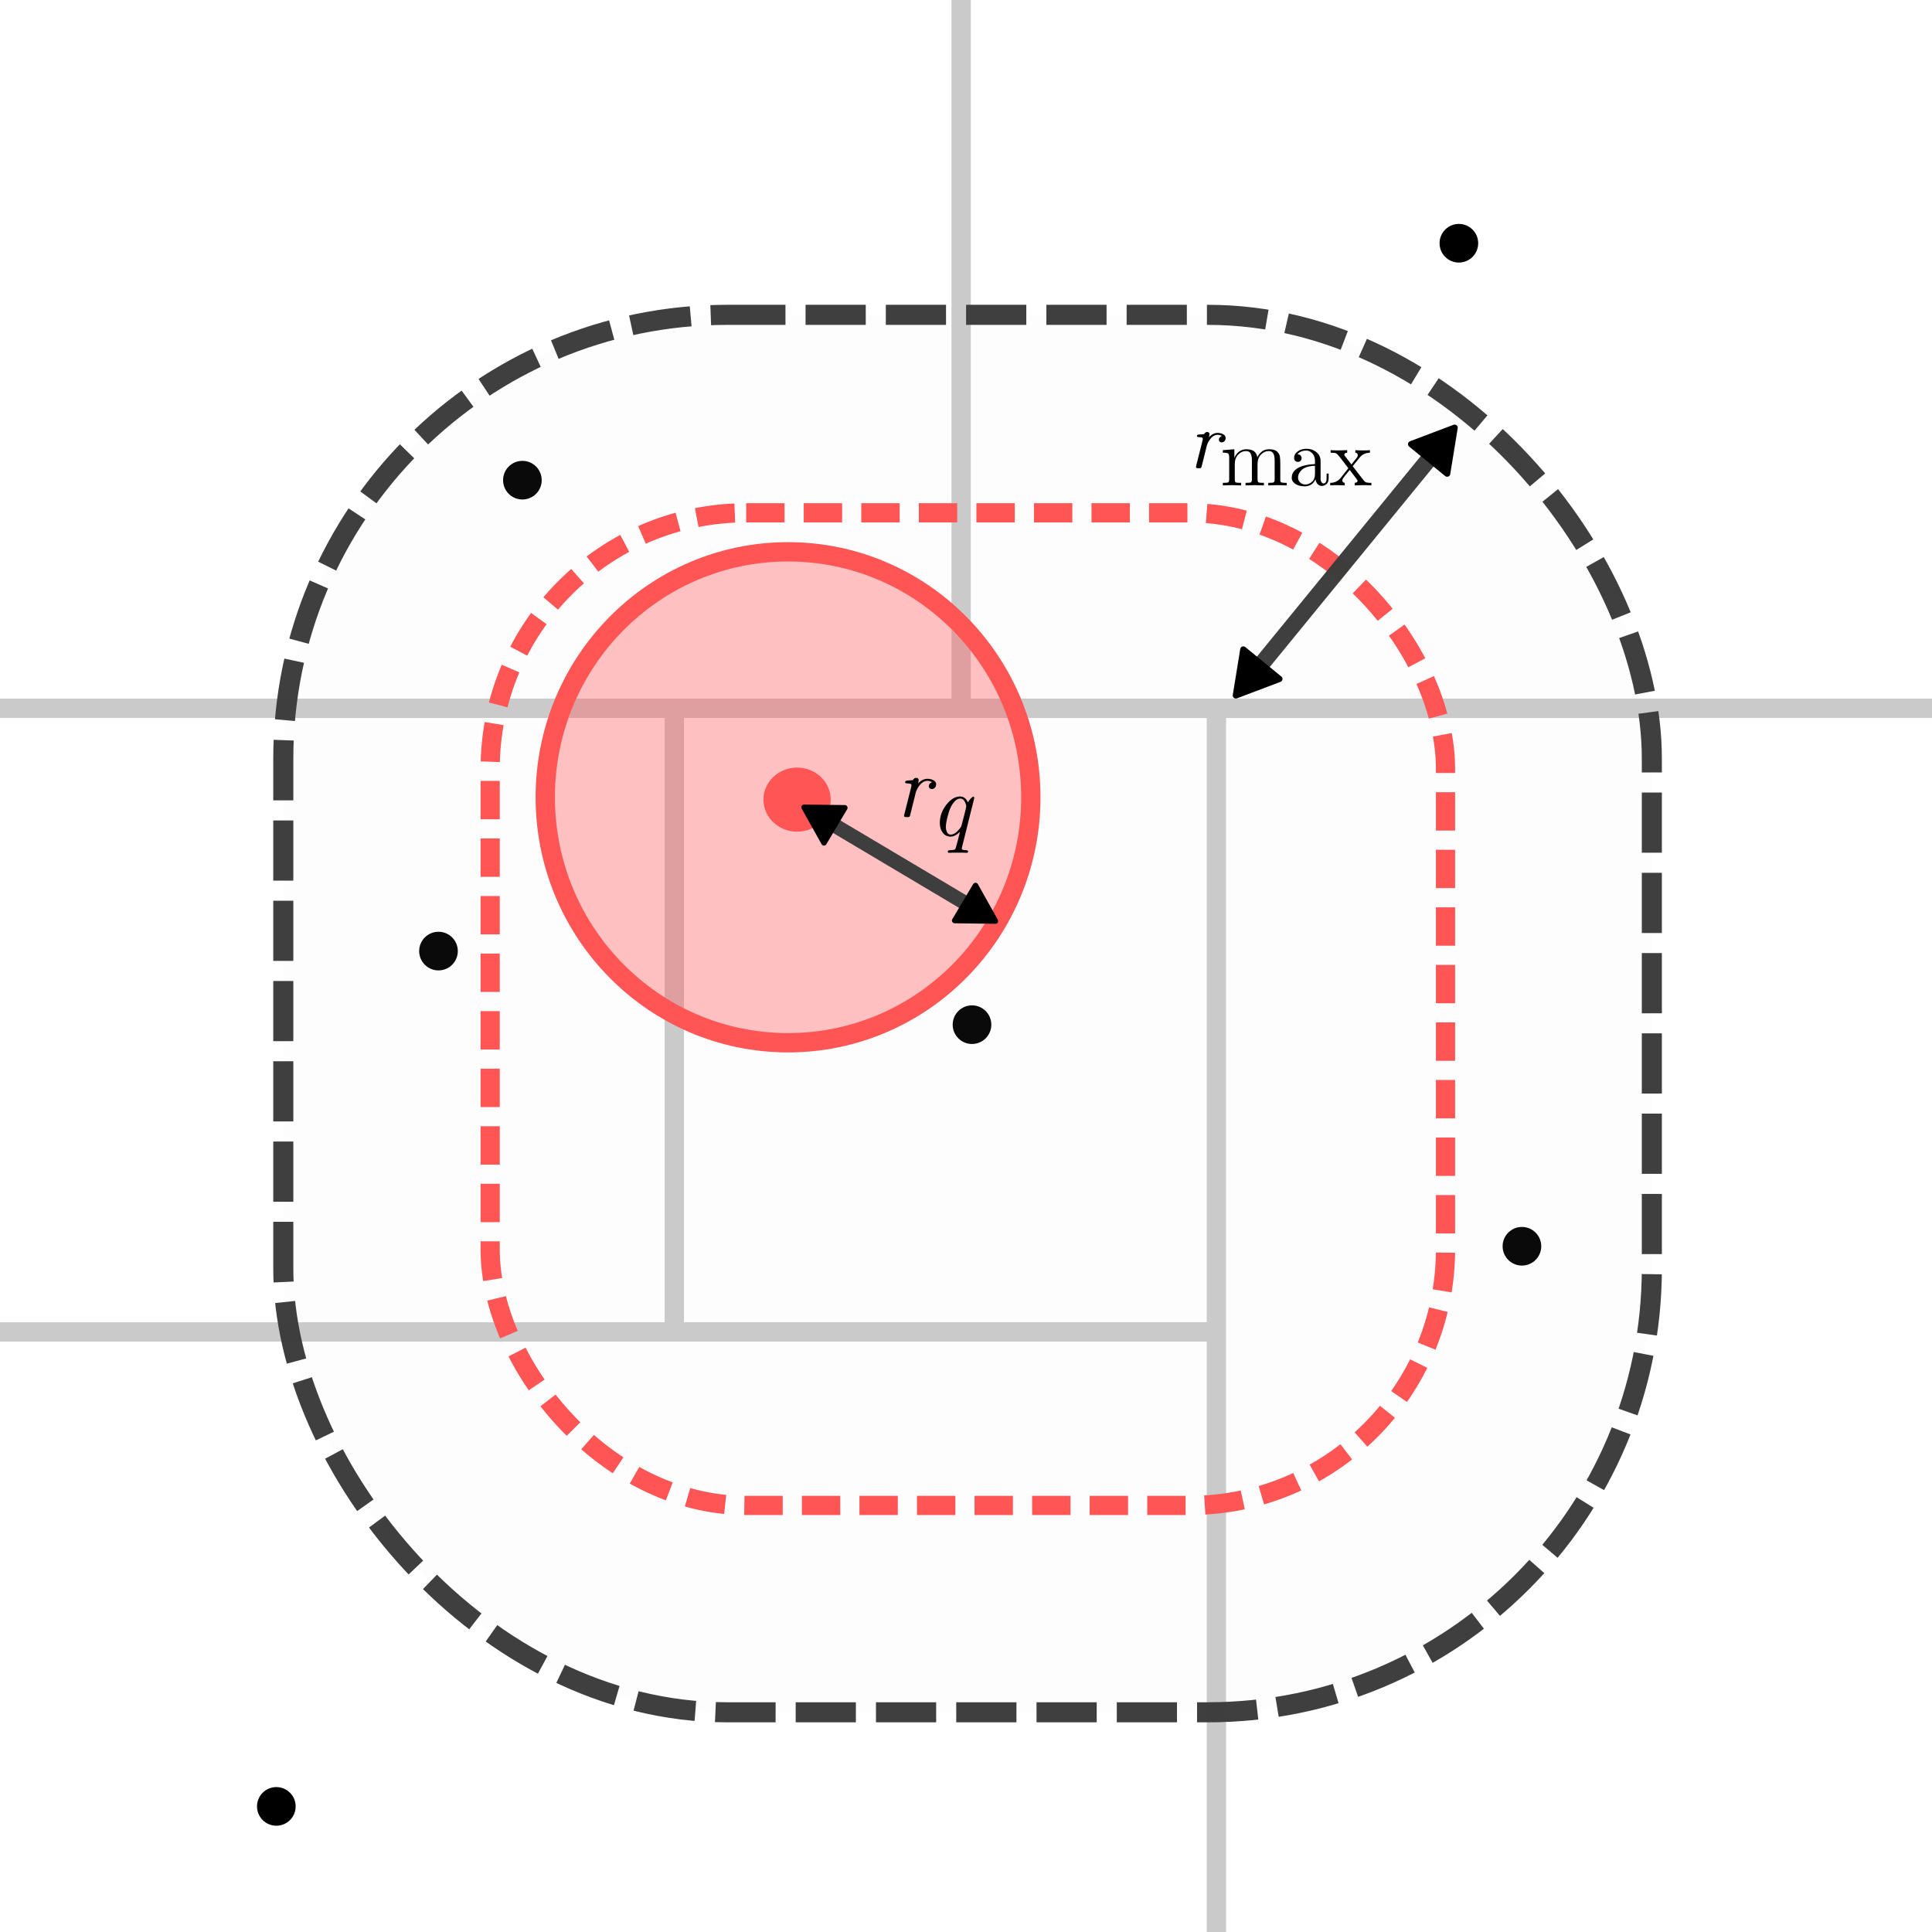 <?xml version="1.0" encoding="UTF-8" standalone="no"?>
<!-- Created with Inkscape (http://www.inkscape.org/) -->

<svg
   width="100mm"
   height="100mm"
   viewBox="0 0 100 100"
   version="1.1"
   id="svg5"
   inkscape:version="1.2.2 (b0a8486541, 2022-12-01)"
   sodipodi:docname="sort_affordance.svg"
   xmlns:inkscape="http://www.inkscape.org/namespaces/inkscape"
   xmlns:sodipodi="http://sodipodi.sourceforge.net/DTD/sodipodi-0.dtd"
   xmlns="http://www.w3.org/2000/svg"
   xmlns:svg="http://www.w3.org/2000/svg">
  <sodipodi:namedview
     id="namedview7"
     pagecolor="#ffffff"
     bordercolor="#000000"
     borderopacity="0.25"
     inkscape:showpageshadow="2"
     inkscape:pageopacity="0.0"
     inkscape:pagecheckerboard="0"
     inkscape:deskcolor="#d1d1d1"
     inkscape:document-units="mm"
     showgrid="false"
     inkscape:zoom="1.9981322"
     inkscape:cx="73.568706"
     inkscape:cy="202.43906"
     inkscape:window-width="1920"
     inkscape:window-height="1017"
     inkscape:window-x="0"
     inkscape:window-y="0"
     inkscape:window-maximized="1"
     inkscape:current-layer="g7931" />
  <defs
     id="defs2">
    <marker
       style="overflow:visible"
       id="marker9389"
       refX="0"
       refY="0"
       orient="auto-start-reverse"
       inkscape:stockid="TriangleStart"
       markerWidth="3"
       markerHeight="3.468"
       viewBox="0 0 5.324 6.155"
       inkscape:isstock="true"
       inkscape:collect="always"
       preserveAspectRatio="xMidYMid">
      <path
         transform="scale(0.5)"
         style="fill:context-stroke;fill-rule:evenodd;stroke:context-stroke;stroke-width:1pt"
         d="M 5.77,0 -2.88,5 V -5 Z"
         id="path9387" />
    </marker>
    <marker
       style="overflow:visible"
       id="TriangleStart"
       refX="0"
       refY="0"
       orient="auto-start-reverse"
       inkscape:stockid="TriangleStart"
       markerWidth="3"
       markerHeight="3.468"
       viewBox="0 0 5.324 6.155"
       inkscape:isstock="true"
       inkscape:collect="always"
       preserveAspectRatio="xMidYMid">
      <path
         transform="scale(0.5)"
         style="fill:context-stroke;fill-rule:evenodd;stroke:context-stroke;stroke-width:1pt"
         d="M 5.77,0 -2.88,5 V -5 Z"
         id="path135" />
    </marker>
    <rect
       x="754.783"
       y="81.095"
       width="38.34"
       height="45.75"
       id="rect2992" />
    <clipPath
       clipPathUnits="userSpaceOnUse"
       id="clipPath8830">
      <rect
         style="fill:#cacaca;fill-opacity:0.05;stroke:#3c3c3c;stroke-width:1;stroke-linejoin:round;stroke-dasharray:3, 1;stroke-dashoffset:0.1;stroke-opacity:0.981"
         id="rect8832"
         width="100.105"
         height="100.12"
         x="197.432"
         y="-70.102" />
    </clipPath>
    <clipPath
       clipPathUnits="userSpaceOnUse"
       id="clipPath8834">
      <rect
         style="fill:#cacaca;fill-opacity:0.05;stroke:#3c3c3c;stroke-width:1;stroke-linejoin:round;stroke-dasharray:3, 1;stroke-dashoffset:0.1;stroke-opacity:0.981"
         id="rect8836"
         width="100.105"
         height="100.12"
         x="197.432"
         y="-70.102" />
    </clipPath>
    <clipPath
       clipPathUnits="userSpaceOnUse"
       id="clipPath8838">
      <rect
         style="fill:#cacaca;fill-opacity:0.05;stroke:#3c3c3c;stroke-width:1;stroke-linejoin:round;stroke-dasharray:3, 1;stroke-dashoffset:0.1;stroke-opacity:0.981"
         id="rect8840"
         width="100.105"
         height="100.12"
         x="197.432"
         y="-70.102" />
    </clipPath>
    <clipPath
       clipPathUnits="userSpaceOnUse"
       id="clipPath8842">
      <rect
         style="fill:#cacaca;fill-opacity:0.05;stroke:#3c3c3c;stroke-width:1;stroke-linejoin:round;stroke-dasharray:3, 1;stroke-dashoffset:0.1;stroke-opacity:0.981"
         id="rect8844"
         width="100.105"
         height="100.12"
         x="197.432"
         y="-70.102" />
    </clipPath>
    <clipPath
       clipPathUnits="userSpaceOnUse"
       id="clipPath8846">
      <rect
         style="fill:#cacaca;fill-opacity:0.05;stroke:#3c3c3c;stroke-width:1;stroke-linejoin:round;stroke-dasharray:3, 1;stroke-dashoffset:0.1;stroke-opacity:0.981"
         id="rect8848"
         width="100.105"
         height="100.12"
         x="197.432"
         y="-70.102" />
    </clipPath>
    <marker
       style="overflow:visible"
       id="TriangleStart-3"
       refX="0"
       refY="0"
       orient="auto-start-reverse"
       inkscape:stockid="TriangleStart"
       markerWidth="3"
       markerHeight="3.468"
       viewBox="0 0 5.324 6.155"
       inkscape:isstock="true"
       inkscape:collect="always"
       preserveAspectRatio="xMidYMid">
      <path
         transform="scale(0.5)"
         style="fill:context-stroke;fill-rule:evenodd;stroke:context-stroke;stroke-width:1pt"
         d="M 5.77,0 -2.88,5 V -5 Z"
         id="path135-6" />
    </marker>
    <marker
       style="overflow:visible"
       id="marker9389-7"
       refX="0"
       refY="0"
       orient="auto-start-reverse"
       inkscape:stockid="TriangleStart"
       markerWidth="3"
       markerHeight="3.468"
       viewBox="0 0 5.324 6.155"
       inkscape:isstock="true"
       inkscape:collect="always"
       preserveAspectRatio="xMidYMid">
      <path
         transform="scale(0.5)"
         style="fill:context-stroke;fill-rule:evenodd;stroke:context-stroke;stroke-width:1pt"
         d="M 5.77,0 -2.88,5 V -5 Z"
         id="path9387-5" />
    </marker>
  </defs>
  <g
     inkscape:groupmode="layer"
     id="layer2"
     inkscape:label="Borders">
    <rect
       style="fill:#cacaca;fill-opacity:1;stroke-width:0.25;stroke-linejoin:round;stroke-dasharray:0.75, 0.25"
       id="rect3420"
       width="133.863"
       height="1"
       x="187.271"
       y="-33.853"
       transform="translate(-197.476,70.014)"
       clip-path="url(#clipPath8846)" />
    <rect
       style="fill:#cacaca;fill-opacity:1;stroke-width:0.25;stroke-linejoin:round;stroke-dasharray:0.75, 0.25"
       id="rect3420-6"
       width="133.863"
       height="1"
       x="126.984"
       y="-1.574"
       transform="translate(-197.476,70.014)"
       clip-path="url(#clipPath8842)" />
    <rect
       style="fill:#cacaca;fill-opacity:1;stroke-width:0.25;stroke-linejoin:round;stroke-dasharray:0.75, 0.25"
       id="rect3420-8"
       width="1"
       height="50"
       x="246.724"
       y="-83.422"
       transform="translate(-197.476,70.014)"
       clip-path="url(#clipPath8838)" />
    <rect
       style="fill:#cacaca;fill-opacity:1;stroke-width:0.2;stroke-linejoin:round;stroke-dasharray:0.6, 0.2"
       id="rect3420-8-2"
       width="1"
       height="31.971"
       x="231.878"
       y="-33.409"
       transform="translate(-197.476,70.014)"
       clip-path="url(#clipPath8834)" />
    <rect
       style="fill:#cacaca;fill-opacity:1;stroke-width:0.292;stroke-linejoin:round;stroke-dasharray:0.876, 0.292"
       id="rect3420-8-7"
       width="1"
       height="68.288"
       x="259.938"
       y="-33.932"
       transform="matrix(1,0,0,0.998,-197.476,70.078)"
       clip-path="url(#clipPath8830)" />
  </g>
  <g
     inkscape:label="Points"
     inkscape:groupmode="layer"
     id="layer1">
    <g
       id="g3273"
       transform="translate(-184.74,1.369)">
      <circle
         style="fill:#000000;fill-opacity:1;stroke-width:0.25;stroke-linejoin:round;stroke-dasharray:0.75, 0.25"
         id="path234-3"
         cx="211.779"
         cy="23.485"
         r="1" />
    </g>
    <g
       id="g3273-2"
       transform="translate(-136.268,-10.895)">
      <circle
         style="fill:#000000;fill-opacity:1;stroke-width:0.25;stroke-linejoin:round;stroke-dasharray:0.75, 0.25"
         id="path234-3-7"
         cx="211.779"
         cy="23.485"
         r="1" />
    </g>
    <g
       id="g3273-3"
       transform="translate(-189.083,25.743)">
      <circle
         style="fill:#000000;fill-opacity:1;stroke-width:0.25;stroke-linejoin:round;stroke-dasharray:0.75, 0.25"
         id="path234-3-6"
         cx="211.779"
         cy="23.485"
         r="1" />
    </g>
    <g
       id="g3273-6"
       transform="translate(-161.468,29.552)">
      <circle
         style="fill:#000000;fill-opacity:1;stroke-width:0.25;stroke-linejoin:round;stroke-dasharray:0.75, 0.25"
         id="path234-3-1"
         cx="211.779"
         cy="23.485"
         r="1" />
    </g>
    <g
       id="g3273-9"
       transform="translate(-133.004,41.021)">
      <circle
         style="fill:#000000;fill-opacity:1;stroke-width:0.25;stroke-linejoin:round;stroke-dasharray:0.75, 0.25"
         id="path234-3-2"
         cx="211.779"
         cy="23.485"
         r="1" />
    </g>
    <g
       id="g3273-7"
       transform="translate(-197.476,70.014)">
      <circle
         style="fill:#000000;fill-opacity:1;stroke-width:0.25;stroke-linejoin:round;stroke-dasharray:0.75, 0.25"
         id="path234-3-5"
         cx="211.779"
         cy="23.485"
         r="1" />
    </g>
  </g>
  <g
     inkscape:groupmode="layer"
     id="layer3"
     inkscape:label="Top"
     style="display:inline">
    <rect
       style="fill:#cacaca;fill-opacity:0.05;stroke:#3c3c3c;stroke-width:1.039;stroke-linejoin:round;stroke-dasharray:3.116, 1.039;stroke-dashoffset:0.104;stroke-opacity:0.981"
       id="rect3810"
       width="70.836"
       height="72.332"
       x="14.663"
       y="16.296"
       rx="22.981" />
    <g
       aria-label="rmax"
       id="text9615"
       style="font-size:7.056px;font-family:'CMU Classical Serif';-inkscape-font-specification:'CMU Classical Serif, Normal';baseline-shift:baseline;stroke-linejoin:round;stroke-dashoffset:0.378;stroke-opacity:0.981">
      <path
         d="m 61.9,24.176 q 0,-0.013 0.03,-0.131 l 0.301,-1.194 q 0.025,-0.097 0.025,-0.14 0,-0.064 -0.076,-0.072 -0.076,-0.013 -0.152,-0.017 -0.076,-0.004 -0.076,-0.051 0,-0.064 0.089,-0.08 0.042,-0.009 0.284,-0.021 0.059,-0.11 0.161,-0.11 0.064,0 0.089,0.038 0.03,0.034 0.03,0.068 0,0.03 -0.03,0.161 0.212,-0.22 0.449,-0.22 0.157,0 0.284,0.068 0.131,0.064 0.131,0.203 0,0.085 -0.059,0.152 -0.059,0.068 -0.148,0.068 -0.059,0 -0.102,-0.038 -0.042,-0.038 -0.042,-0.097 0,-0.131 0.157,-0.199 -0.11,-0.059 -0.224,-0.059 -0.275,0 -0.487,0.389 -0.042,0.076 -0.072,0.182 -0.025,0.106 -0.254,1.024 -0.021,0.093 -0.042,0.114 -0.017,0.021 -0.076,0.021 h -0.089 q -0.097,0 -0.097,-0.059 z"
         style="font-size:4.233px;baseline-shift:baseline"
         id="path1121" />
      <path
         d="m 63.293,25.124 v -0.131 q 0.224,0 0.275,-0.025 0.055,-0.03 0.055,-0.165 v -1.135 q 0,-0.157 -0.055,-0.195 -0.055,-0.042 -0.275,-0.042 v -0.131 l 0.597,-0.047 v 0.445 q 0.199,-0.445 0.627,-0.445 0.495,0 0.563,0.415 0.072,-0.161 0.224,-0.288 0.152,-0.127 0.389,-0.127 0.317,0 0.444,0.157 0.093,0.106 0.11,0.224 0.021,0.119 0.021,0.423 v 0.809 q 0.004,0.089 0.072,0.11 0.068,0.017 0.258,0.017 v 0.131 q -0.432,-0.013 -0.474,-0.013 -0.034,0 -0.478,0.013 v -0.131 q 0.224,0 0.275,-0.025 0.055,-0.03 0.055,-0.165 v -0.986 q 0,-0.216 -0.068,-0.343 -0.064,-0.127 -0.246,-0.127 -0.22,0 -0.398,0.186 -0.174,0.182 -0.174,0.491 v 0.779 q 0,0.135 0.051,0.165 0.055,0.025 0.279,0.025 v 0.131 q -0.432,-0.013 -0.474,-0.013 -0.034,0 -0.478,0.013 v -0.131 q 0.224,0 0.275,-0.025 0.055,-0.03 0.055,-0.165 v -0.986 q 0,-0.216 -0.068,-0.343 -0.064,-0.127 -0.246,-0.127 -0.22,0 -0.398,0.186 -0.174,0.182 -0.174,0.491 v 0.779 q 0,0.135 0.051,0.165 0.055,0.025 0.279,0.025 v 0.131 q -0.432,-0.013 -0.474,-0.013 -0.034,0 -0.478,0.013 z"
         style="font-weight:500;font-size:4.233px;font-family:'CMU Serif';-inkscape-font-specification:'CMU Serif, Medium';baseline-shift:sub"
         id="path1123" />
      <path
         d="m 66.861,24.722 q 0,-0.36 0.423,-0.55 0.254,-0.123 0.779,-0.152 v -0.157 q 0,-0.262 -0.14,-0.402 -0.135,-0.14 -0.309,-0.14 -0.309,0 -0.457,0.195 0.127,0.004 0.169,0.068 0.047,0.064 0.047,0.127 0,0.085 -0.055,0.14 -0.051,0.055 -0.14,0.055 -0.085,0 -0.14,-0.051 -0.055,-0.055 -0.055,-0.148 0,-0.207 0.186,-0.343 0.186,-0.135 0.453,-0.135 0.347,0 0.58,0.233 0.072,0.072 0.106,0.165 0.038,0.093 0.042,0.157 0.004,0.059 0.004,0.178 v 0.847 q 0,0.025 0.009,0.068 0.009,0.038 0.047,0.093 0.038,0.051 0.102,0.051 0.152,0 0.152,-0.271 v -0.237 h 0.106 v 0.237 q 0,0.224 -0.119,0.313 -0.119,0.089 -0.229,0.089 -0.14,0 -0.229,-0.102 -0.089,-0.106 -0.102,-0.246 -0.064,0.161 -0.212,0.267 -0.144,0.102 -0.343,0.102 -0.152,0 -0.296,-0.038 -0.144,-0.038 -0.262,-0.144 -0.119,-0.106 -0.119,-0.267 z m 0.326,-0.004 q 0,0.157 0.11,0.258 0.114,0.102 0.271,0.102 0.178,0 0.334,-0.135 0.161,-0.14 0.161,-0.411 v -0.423 q -0.47,0.017 -0.673,0.203 -0.203,0.186 -0.203,0.406 z"
         style="font-weight:500;font-size:4.233px;font-family:'CMU Serif';-inkscape-font-specification:'CMU Serif, Medium';baseline-shift:sub"
         id="path1125" />
      <path
         d="m 68.851,25.124 v -0.131 q 0.33,0 0.542,-0.254 0,0 0.398,-0.504 l -0.419,-0.546 q -0.148,-0.191 -0.216,-0.224 -0.064,-0.034 -0.284,-0.034 v -0.131 q 0.174,0.013 0.402,0.013 0.127,0 0.457,-0.013 v 0.131 q -0.148,0.009 -0.148,0.106 0,0.034 0.038,0.076 l 0.33,0.428 0.262,-0.33 q 0.064,-0.076 0.064,-0.148 0,-0.119 -0.123,-0.131 v -0.131 q 0.165,0.013 0.406,0.013 0.182,0 0.347,-0.013 v 0.131 q -0.322,0.009 -0.504,0.22 -0.08,0.089 -0.389,0.478 l 0.567,0.732 q 0.068,0.089 0.144,0.11 0.076,0.021 0.258,0.021 v 0.131 q -0.191,-0.013 -0.406,-0.013 -0.076,0 -0.457,0.013 v -0.131 q 0.076,-0.004 0.114,-0.038 0.038,-0.034 0.038,-0.068 0,-0.017 -0.089,-0.14 l -0.322,-0.423 q -0.322,0.381 -0.364,0.47 -0.017,0.038 -0.017,0.068 0,0.114 0.123,0.131 v 0.131 q -0.305,-0.013 -0.402,-0.013 -0.186,0 -0.351,0.013 z"
         style="font-weight:500;font-size:4.233px;font-family:'CMU Serif';-inkscape-font-specification:'CMU Serif, Medium';baseline-shift:sub"
         id="path1127" />
    </g>
    <rect
       style="fill:none;fill-opacity:0.319;stroke:#ff5555;stroke-width:0.993;stroke-linejoin:round;stroke-dasharray:1.986, 0.993;stroke-dashoffset:0;stroke-opacity:1"
       id="rect593"
       width="49.448"
       height="51.379"
       x="25.371"
       y="26.543"
       rx="13.251" />
    <path
       style="display:inline;fill:#cacaca;fill-opacity:0.05;stroke:#3c3c3c;stroke-width:0.856;stroke-linejoin:round;stroke-dasharray:none;stroke-dashoffset:0.1;stroke-opacity:0.981;marker-start:url(#TriangleStart);marker-end:url(#marker9389)"
       d="M 64.848,34.917 74.411,23.215"
       id="path9168" />
  </g>
  <g
     id="g7931"
     style="display:inline"
     transform="translate(-18.713,-23.147)">
    <ellipse
       style="fill:#ff5757;fill-opacity:0.366;stroke:#ff5555;stroke-width:1;stroke-linejoin:round;stroke-dasharray:none;stroke-dashoffset:0;stroke-opacity:1"
       id="path6475"
       cx="59.502"
       cy="64.414"
       rx="12.566"
       ry="12.705" />
    <ellipse
       style="fill:#ff5555;fill-opacity:1;stroke:none;stroke-width:1;stroke-linejoin:round;stroke-dasharray:none;stroke-dashoffset:0;stroke-opacity:1"
       id="path6581"
       cx="59.971"
       cy="64.536"
       rx="1.74"
       ry="1.658" />
    <path
       style="display:inline;fill:#910000;fill-opacity:0.05;stroke:#3c3c3c;stroke-width:0.75;stroke-linejoin:round;stroke-dasharray:none;stroke-dashoffset:0.1;stroke-opacity:0.981;marker-start:url(#TriangleStart-3);marker-end:url(#marker9389-7)"
       d="m 61.379,65.555 7.809,4.643"
       id="path9168-3" />
    <g
       aria-label="rq"
       id="text9615-5"
       style="font-style:italic;font-weight:500;font-size:4.586px;font-family:'CMU Classical Serif';-inkscape-font-specification:'CMU Classical Serif, Medium Italic';baseline-shift:baseline;display:inline;stroke-width:0.01;stroke-linejoin:round;stroke-dashoffset:0.378">
      <path
         d="m 65.505,65.374 q 0,-0.014 0.032,-0.142 l 0.326,-1.293 q 0.028,-0.105 0.028,-0.151 0,-0.069 -0.083,-0.078 -0.083,-0.014 -0.165,-0.018 -0.083,-0.005 -0.083,-0.055 0,-0.069 0.096,-0.087 0.046,-0.009 0.307,-0.023 0.064,-0.119 0.174,-0.119 0.069,0 0.096,0.041 0.032,0.037 0.032,0.073 0,0.032 -0.032,0.174 0.229,-0.238 0.486,-0.238 0.17,0 0.307,0.073 0.142,0.069 0.142,0.22 0,0.092 -0.064,0.165 -0.064,0.073 -0.161,0.073 -0.064,0 -0.11,-0.041 -0.046,-0.041 -0.046,-0.105 0,-0.142 0.17,-0.216 -0.119,-0.064 -0.243,-0.064 -0.298,0 -0.527,0.422 -0.046,0.083 -0.078,0.197 -0.028,0.115 -0.275,1.11 -0.023,0.101 -0.046,0.124 -0.018,0.023 -0.083,0.023 h -0.096 q -0.105,0 -0.105,-0.064 z"
         style="font-size:4.586px;baseline-shift:baseline"
         id="path1130" />
      <path
         d="m 67.358,65.74 q 0,-0.504 0.335,-0.936 0.335,-0.431 0.715,-0.431 0.266,0 0.399,0.298 h 0.005 q 0.06,-0.101 0.147,-0.193 0.092,-0.096 0.133,-0.096 0.046,0 0.046,0.055 0,0.032 -0.028,0.142 l -0.592,2.371 q -0.023,0.083 -0.023,0.119 0,0.078 0.165,0.078 0.165,0.005 0.165,0.064 0,0.078 -0.092,0.078 -0.014,0 -0.073,-0.005 -0.055,0 -0.161,-0.005 -0.105,0 -0.225,0 -0.11,0 -0.206,0 -0.096,0.005 -0.151,0.005 -0.055,0.005 -0.064,0.005 -0.083,0 -0.083,-0.055 0,-0.069 0.073,-0.078 0.078,-0.009 0.179,-0.014 0.105,-0.005 0.147,-0.064 0.018,-0.028 0.234,-0.876 -0.257,0.248 -0.486,0.248 -0.248,0 -0.404,-0.197 -0.156,-0.202 -0.156,-0.514 z m 0.312,0.202 q 0,0.156 0.06,0.28 0.06,0.124 0.197,0.124 0.156,0 0.321,-0.156 0.165,-0.161 0.225,-0.284 0.009,-0.023 0.128,-0.491 0.124,-0.472 0.124,-0.518 0,-0.11 -0.078,-0.261 -0.078,-0.156 -0.238,-0.156 -0.202,0 -0.39,0.28 -0.147,0.211 -0.248,0.61 -0.101,0.394 -0.101,0.573 z"
         style="font-size:4.586px;baseline-shift:sub"
         id="path1132" />
    </g>
  </g>
</svg>
